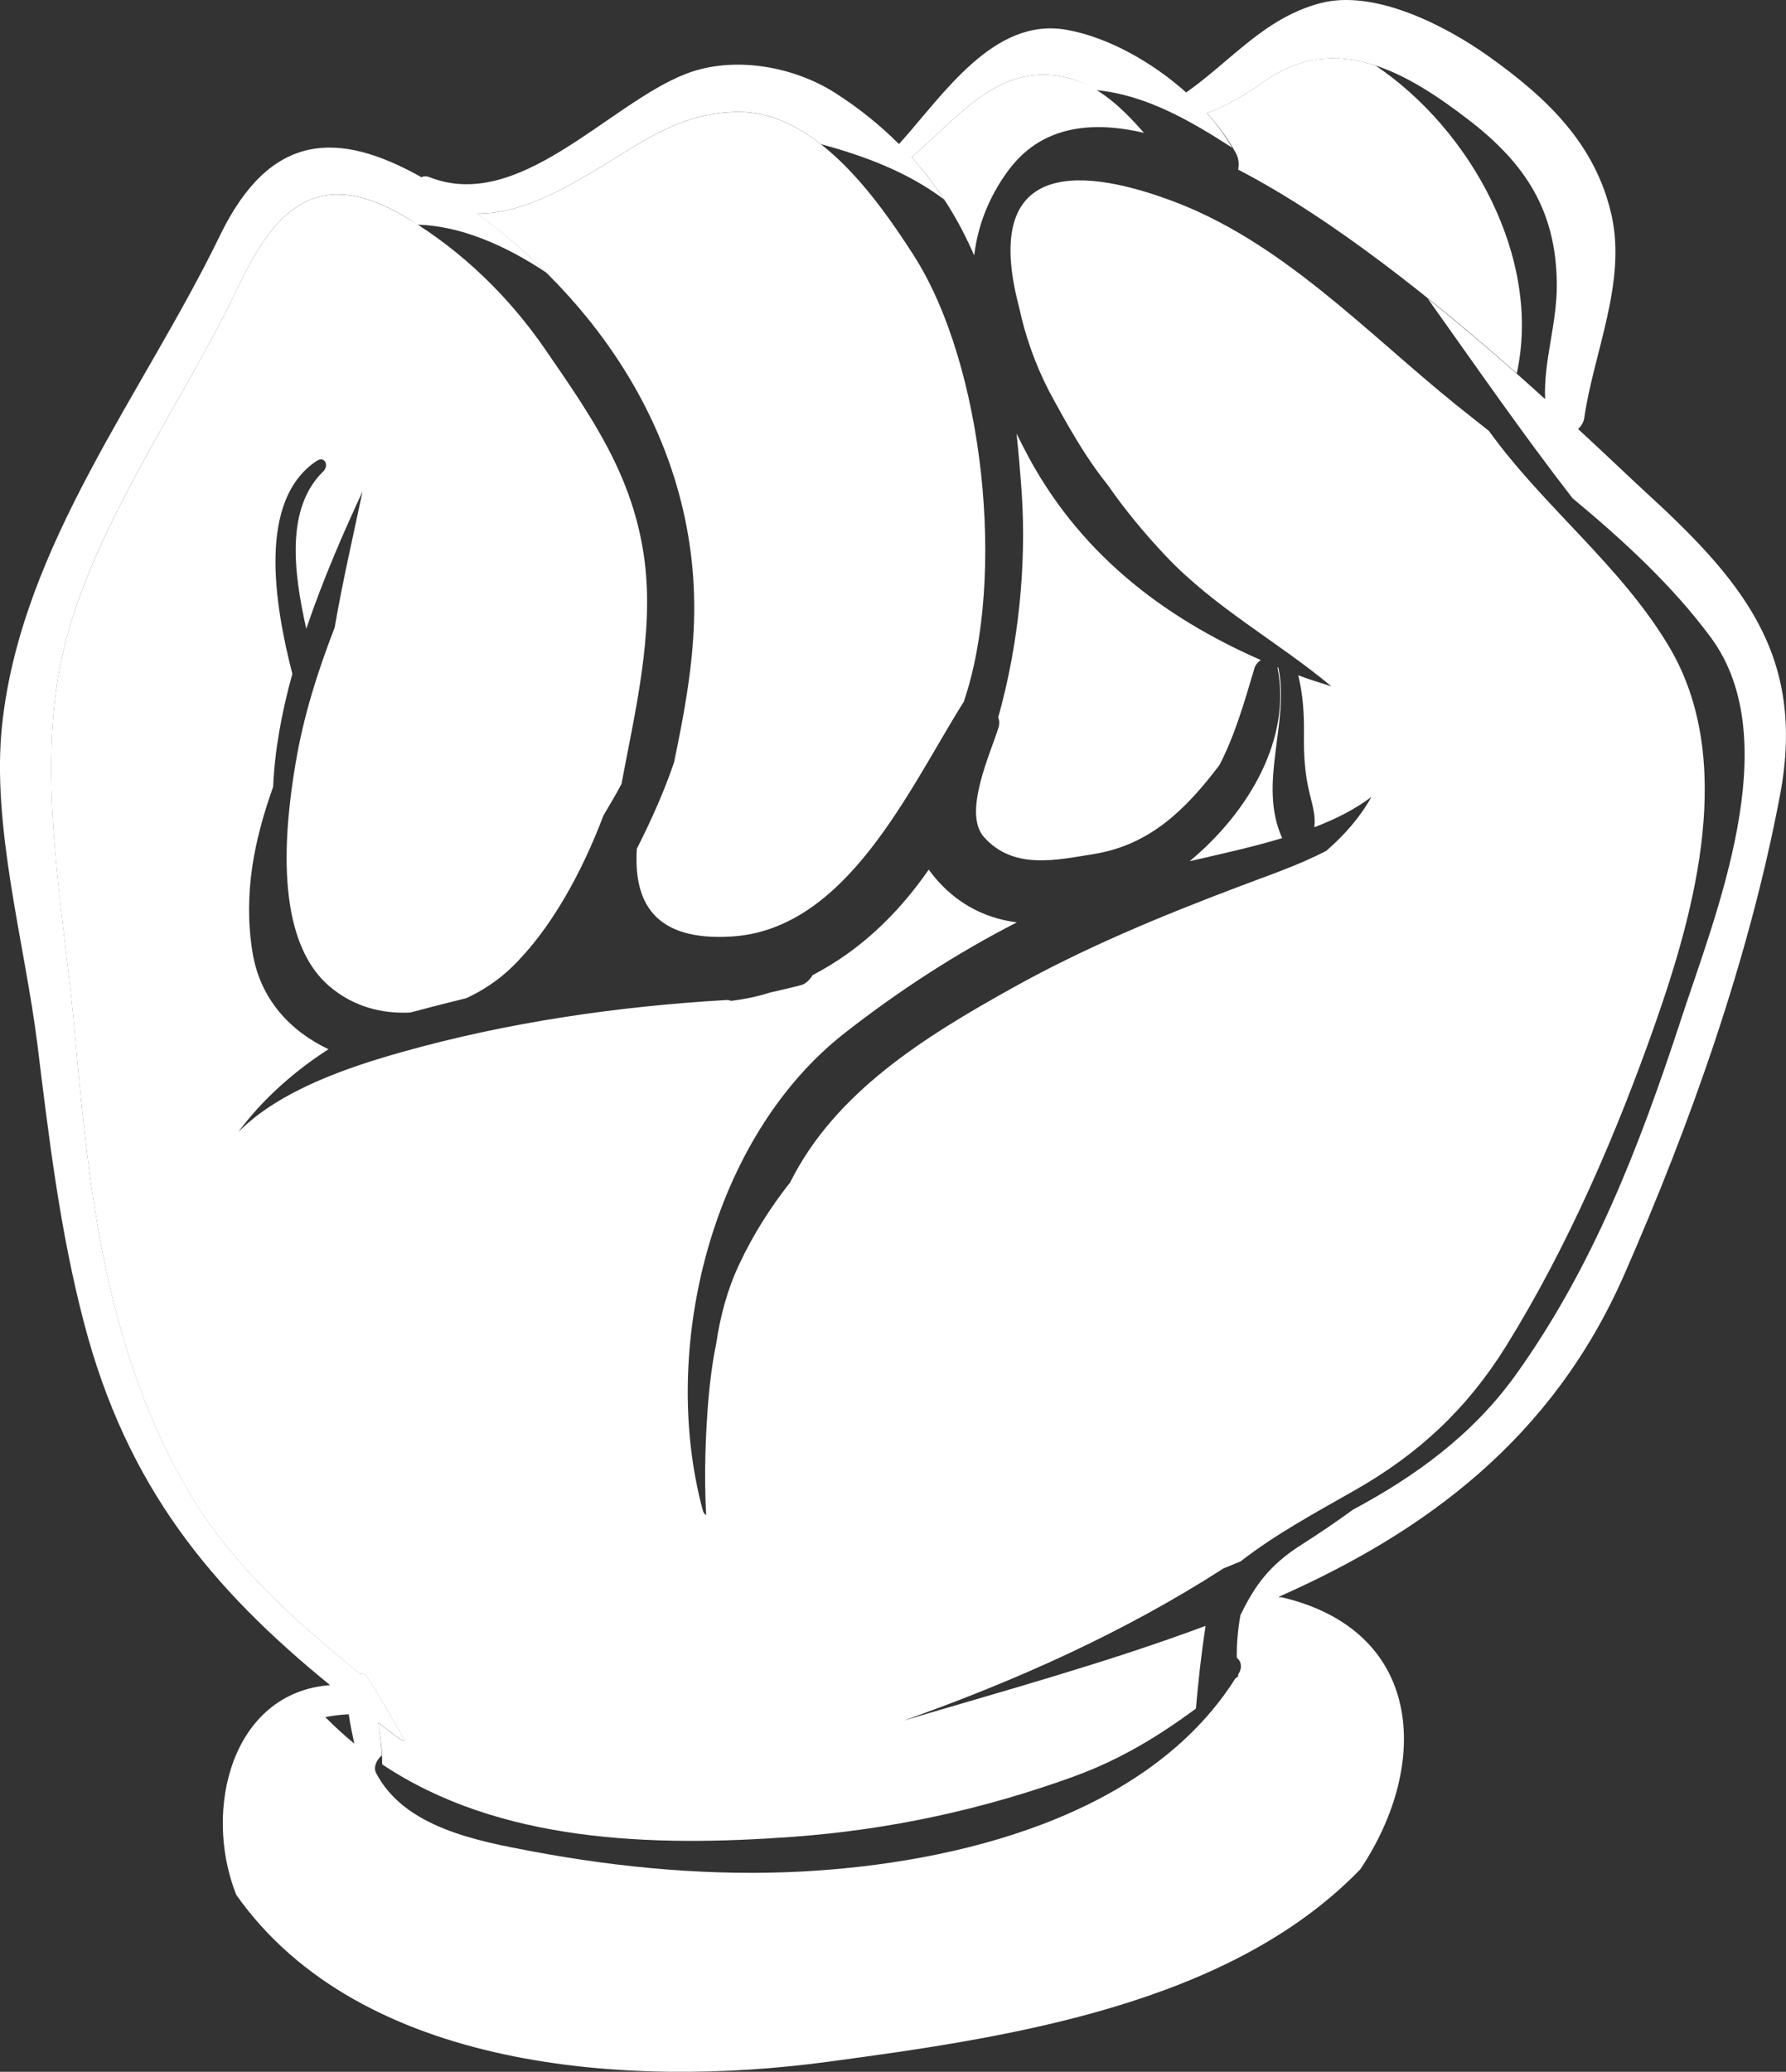 <?xml version="1.0" encoding="UTF-8" standalone="no"?>
<!-- Created with Inkscape (http://www.inkscape.org/) -->

<svg
   width="22.427mm"
   height="26.013mm"
   viewBox="0 0 22.427 26.013"
   version="1.1"
   id="svg323"
   inkscape:version="1.2.2 (b0a8486541, 2022-12-01)"
   sodipodi:docname="rock.svg"
   xmlns:inkscape="http://www.inkscape.org/namespaces/inkscape"
   xmlns:sodipodi="http://sodipodi.sourceforge.net/DTD/sodipodi-0.dtd"
   xmlns="http://www.w3.org/2000/svg"
   xmlns:svg="http://www.w3.org/2000/svg">
  <rect x="0" y="0" width="22.427" height="26.013" fill="#333333" stroke="none"/>
  <sodipodi:namedview
     id="namedview325"
     pagecolor="#505050"
     bordercolor="#ffffff"
     borderopacity="1"
     inkscape:showpageshadow="0"
     inkscape:pageopacity="0"
     inkscape:pagecheckerboard="1"
     inkscape:deskcolor="#505050"
     inkscape:document-units="mm"
     showgrid="false"
     inkscape:zoom="0.73762626"
     inkscape:cx="37.281753"
     inkscape:cy="54.905854"
     inkscape:window-width="1920"
     inkscape:window-height="1006"
     inkscape:window-x="0"
     inkscape:window-y="42"
     inkscape:window-maximized="1"
     inkscape:current-layer="layer1" />
  <defs
     id="defs320" />
  <g
     inkscape:label="Layer 1"
     inkscape:groupmode="layer"
     id="layer1"
     transform="translate(-6.004,-6.722)">
    <path
       d="m 27.106,19.543 c -0.518,1.577 -1.101,3.094 -2.075,4.45 -0.536,0.744 -1.253,1.264 -2.036,1.683 -0.211,0.153 -0.425,0.299 -0.648,0.441 -0.403,0.254 -0.59,0.519 -0.767,0.885 -0.028,0.155 -0.049,0.347 -0.045,0.536 0.05,0.035 0.074,0.114 0.023,0.198 -0.003,0.004 -0.005,0.008 -0.007,0.011 7.05e-4,0.007 7.05e-4,0.014 0.002,0.022 -0.012,0.009 -0.024,0.019 -0.037,0.028 -1.096,1.734 -3.503,2.319 -5.437,2.423 -1.126,0.06 -2.272,-0.043 -3.382,-0.251 -0.691,-0.13 -1.614,-0.298 -1.971,-0.987 -0.037,-0.072 0.009,-0.167 0.072,-0.22 -0.006,-0.137 -0.021,-0.274 -0.045,-0.41 0.089,0.067 0.178,0.134 0.269,0.202 0.022,0.017 0.045,0.021 0.068,0.023 -0.145,-0.244 -0.278,-0.497 -0.432,-0.731 -0.005,-0.004 -0.009,-0.007 -0.014,-0.011 -0.001,-0.004 -0.002,-0.009 -0.004,-0.014 -0.015,-0.024 -0.031,-0.048 -0.048,-0.072 -0.019,-0.011 -0.043,-0.014 -0.068,-0.012 -0.851,-0.696 -1.655,-1.401 -2.215,-2.398 -0.979,-1.742 -1.189,-3.657 -1.361,-5.605 -0.134,-1.53 -0.496,-3.254 -0.165,-4.765 0.349,-1.599 1.517,-3.181 2.215,-4.652 0.469,-0.989 1.014,-1.53 2.133,-0.851 0.039,0.024 0.074,0.053 0.113,0.077 0.542,0.013 1.111,0.261 1.626,0.606 -0.27,-0.267 -0.563,-0.518 -0.875,-0.746 0.479,0.004 0.938,-0.223 1.404,-0.495 0.623,-0.364 1.118,-0.782 1.89,-0.781 0.373,7.055e-4 0.716,0.165 1.023,0.405 0.553,0.149 1.099,0.355 1.551,0.698 C 17.74,9.046 17.605,8.866 17.45,8.696 18.042,8.196 18.561,7.475 19.428,7.703 c 0.121,0.032 0.23,0.086 0.335,0.15 0.619,0.057 1.178,0.377 1.714,0.724 -0.087,-0.148 -0.192,-0.295 -0.318,-0.434 0.265,-0.098 0.49,-0.237 0.739,-0.41 0.898,-0.625 1.796,-0.085 2.552,0.497 0.708,0.546 1.093,1.135 1.103,2.049 0.005,0.511 -0.167,0.964 -0.147,1.454 -0.43,-0.391 -0.937,-0.831 -1.475,-1.264 0.599,0.842 1.187,1.692 1.819,2.508 0.643,0.534 1.262,1.105 1.738,1.75 0.954,1.294 0.059,3.47 -0.383,4.817 z m -17.018,8.739 c 0.09,-0.018 0.187,-0.031 0.295,-0.036 0.018,0.122 0.043,0.244 0.07,0.368 -0.126,-0.103 -0.247,-0.214 -0.364,-0.332 z M 26.628,12.864 c -0.165,-0.152 -0.447,-0.422 -0.808,-0.756 0.04,-0.037 0.07,-0.085 0.077,-0.135 0.118,-0.819 0.531,-1.701 0.345,-2.541 -0.199,-0.899 -0.81,-1.479 -1.541,-2 -0.534,-0.381 -1.437,-0.853 -2.122,-0.669 -0.701,0.188 -1.107,0.716 -1.68,1.12 -0.442,-0.395 -1.001,-0.699 -1.504,-0.787 -0.915,-0.161 -1.542,0.813 -2.102,1.435 C 17.064,8.303 16.805,8.09 16.501,7.895 15.974,7.554 15.215,7.417 14.618,7.649 c -0.979,0.38 -2.095,1.749 -3.228,1.295 -0.034,-0.013 -0.066,-0.01 -0.094,0.003 C 10.249,8.358 9.399,8.377 8.768,9.675 7.804,11.664 6.275,13.566 6.031,15.817 c -0.138,1.274 0.284,2.747 0.442,4.013 0.147,1.19 0.282,2.339 0.586,3.502 0.539,2.058 1.596,3.331 3.09,4.548 -1.226,0.091 -1.605,1.554 -1.179,2.632 1.557,2.209 4.935,2.432 7.415,2.099 2.248,-0.301 5.045,-0.706 6.701,-2.419 0.89,-1.333 0.784,-2.996 -0.982,-3.414 -0.013,-0.004 -0.025,0 -0.038,0 0,-0.004 -7.06e-4,-0.006 0,-0.009 1.842,-0.816 3.43,-1.986 4.332,-4.039 0.837,-1.907 1.571,-3.977 1.958,-6.025 0.334,-1.768 -0.491,-2.711 -1.729,-3.842"
       style="fill:#ffffff;fill-opacity:1;fill-rule:nonzero;stroke:none;stroke-width:0.035"
       id="path133" />
    <path
       d="m 18.541,15.861 c -0.099,0.32 -0.451,1.071 -0.181,1.371 0.37,0.415 0.909,0.289 1.384,0.212 0.716,-0.116 1.165,-0.58 1.572,-1.115 0.187,-0.359 0.304,-0.756 0.442,-1.223 0.011,-0.035 0.041,-0.071 0.077,-0.097 -1.242,-0.545 -2.305,-1.361 -2.966,-2.645 -0.034,-0.065 -0.067,-0.132 -0.1,-0.198 0.027,0.25 0.048,0.504 0.066,0.763 0.056,0.867 -0.032,1.857 -0.296,2.8 0.014,0.035 0.019,0.077 0.002,0.134"
       style="fill:#ffffff;fill-opacity:1;fill-rule:nonzero;stroke:none;stroke-width:0.035"
       id="path135" />
    <path
       d="m 20.941,17.535 c 0.389,-0.089 0.789,-0.177 1.163,-0.29 -0.309,-0.689 0.097,-1.444 -0.047,-2.139 -0.003,-0.001 -0.008,-0.004 -0.012,-0.006 0.178,0.878 -0.341,1.803 -1.104,2.436"
       style="fill:#ffffff;fill-opacity:1;fill-rule:nonzero;stroke:none;stroke-width:0.035"
       id="path137" />
    <path
       d="M 25.05,11.41 C 25.368,9.968 24.473,8.348 23.275,7.544 22.83,7.398 22.365,7.407 21.899,7.732 c -0.249,0.173 -0.474,0.312 -0.739,0.41 0.147,0.163 0.273,0.335 0.367,0.51 0.031,0.06 0.038,0.131 0.025,0.2 1.199,0.621 2.493,1.67 3.499,2.559"
       style="fill:#ffffff;fill-opacity:1;fill-rule:nonzero;stroke:none;stroke-width:0.035"
       id="path139" />
    <path
       d="M 18.661,8.869 C 19.056,8.327 19.662,8.225 20.369,8.39 20.1,8.084 19.809,7.802 19.428,7.703 18.561,7.475 18.042,8.196 17.45,8.696 c 0.341,0.375 0.594,0.789 0.787,1.233 0.044,-0.362 0.174,-0.718 0.423,-1.06"
       style="fill:#ffffff;fill-opacity:1;fill-rule:nonzero;stroke:none;stroke-width:0.035"
       id="path141" />
    <path
       d="m 14.715,14.622 c -0.027,0.567 -0.132,1.122 -0.248,1.676 -0.127,0.37 -0.288,0.73 -0.466,1.08 -0.042,0.657 0.204,1.167 1.198,1.102 1.44,-0.094 2.219,-1.849 2.897,-2.931 0.002,-0.004 0.006,-0.006 0.008,-0.01 0.536,-1.56 0.257,-4.238 -0.631,-5.618 -0.455,-0.708 -1.223,-1.791 -2.185,-1.793 -0.772,-0.001 -1.267,0.417 -1.89,0.781 -0.466,0.272 -0.925,0.498 -1.404,0.495 1.692,1.24 2.824,3.087 2.721,5.218"
       style="fill:#ffffff;fill-opacity:1;fill-rule:nonzero;stroke:none;stroke-width:0.035"
       id="path143" />
    <path
       d="m 21.369,26.414 c 0.07,-0.028 0.141,-0.058 0.212,-0.087 0.447,-0.347 0.938,-0.61 1.434,-0.893 0.801,-0.455 1.409,-1.021 1.898,-1.806 0.777,-1.249 1.393,-2.677 1.88,-4.066 0.502,-1.433 1.01,-3.31 0.169,-4.722 -0.606,-1.018 -1.574,-1.752 -2.261,-2.707 -0.134,-0.106 -0.267,-0.212 -0.398,-0.316 -1.143,-0.92 -2.217,-2.081 -3.625,-2.589 -0.677,-0.245 -2.436,-0.77 -1.877,1.353 0.079,0.366 0.203,0.716 0.375,1.05 0.214,0.396 0.445,0.816 0.734,1.175 0.22,0.317 0.468,0.617 0.739,0.903 0.612,0.646 1.4,1.069 2.074,1.631 -0.14,-0.046 -0.281,-0.087 -0.417,-0.139 0.059,0.238 0.075,0.48 0.072,0.738 -0.003,0.264 0.009,0.5 0.074,0.758 0.041,0.165 0.073,0.277 0.056,0.412 0.269,-0.103 0.513,-0.227 0.717,-0.381 -0.143,0.257 -0.34,0.48 -0.566,0.676 -0.349,0.183 -0.732,0.31 -1.103,0.452 -0.978,0.37 -1.941,0.768 -2.856,1.28 -1.076,0.6 -2.209,1.297 -2.774,2.432 -0.246,0.312 -0.462,0.65 -0.636,1.021 -0.153,0.322 -0.241,0.657 -0.292,1 -0.048,0.236 -0.079,0.473 -0.098,0.701 -0.039,0.467 -0.055,0.962 -0.029,1.457 -0.02,-0.013 -0.035,-0.034 -0.043,-0.066 -0.543,-2.015 0.103,-4.676 1.784,-5.989 0.664,-0.52 1.396,-0.998 2.161,-1.389 -0.427,-0.054 -0.815,-0.262 -1.107,-0.662 -0.285,0.411 -0.626,0.776 -1.03,1.063 -0.137,0.097 -0.279,0.184 -0.427,0.261 -0.036,0.059 -0.087,0.109 -0.143,0.125 -0.128,0.034 -0.257,0.064 -0.387,0.093 -0.167,0.052 -0.333,0.087 -0.499,0.106 -0.013,-0.008 -0.029,-0.012 -0.052,-0.011 -1.373,0.08 -2.759,0.281 -4.083,0.655 -0.631,0.178 -1.525,0.469 -2.049,1.004 0.289,-0.396 0.699,-0.764 1.133,-1.041 -0.481,-0.228 -0.861,-0.63 -0.955,-1.222 -0.118,-0.732 0.023,-1.41 0.26,-2.073 0.019,-0.46 0.109,-0.942 0.241,-1.418 -0.23,-0.897 -0.434,-2.181 0.304,-2.673 0.102,-0.069 0.161,0.056 0.084,0.131 -0.471,0.46 -0.375,1.255 -0.213,1.976 0.214,-0.632 0.474,-1.224 0.706,-1.723 -0.119,0.568 -0.251,1.133 -0.349,1.705 -0.216,0.56 -0.393,1.116 -0.492,1.712 -0.134,0.796 -0.283,2.197 0.431,2.799 0.294,0.249 0.651,0.344 1.01,0.325 0.23,-0.062 0.464,-0.121 0.703,-0.18 0.209,-0.096 0.403,-0.226 0.566,-0.383 0.489,-0.472 0.883,-1.186 1.157,-1.912 0.077,-0.131 0.156,-0.261 0.226,-0.394 0.169,-0.905 0.41,-1.889 0.289,-2.812 -0.139,-1.057 -0.668,-1.803 -1.245,-2.643 C 12.398,10.451 11.819,9.886 11.13,9.467 10.011,8.788 9.467,9.329 8.997,10.318 8.299,11.789 7.132,13.371 6.782,14.97 c -0.331,1.512 0.031,3.236 0.165,4.765 0.173,1.948 0.382,3.863 1.361,5.605 0.56,0.997 1.364,1.701 2.215,2.398 0.025,-0.003 0.049,7.06e-4 0.068,0.012 0.017,0.024 0.033,0.048 0.048,0.072 0.001,0.005 0.002,0.009 0.004,0.014 0.004,0.004 0.009,0.007 0.014,0.011 0.154,0.234 0.287,0.486 0.432,0.731 -0.023,-0.001 -0.046,-0.006 -0.068,-0.023 -0.091,-0.068 -0.181,-0.135 -0.269,-0.202 0.031,0.173 0.052,0.35 0.051,0.522 1.469,0.98 3.38,1.04 5.162,0.909 1.209,-0.089 2.37,-0.34 3.51,-0.752 0.608,-0.22 1.087,-0.52 1.546,-0.857 0.03,-0.347 0.069,-0.693 0.121,-1.039 -1.228,0.458 -2.526,0.814 -3.791,1.189 1.403,-0.497 2.765,-1.105 4.017,-1.911"
       style="fill:#ffffff;fill-opacity:1;fill-rule:nonzero;stroke:none;stroke-width:0.035"
       id="path145" />
  </g>
</svg>
